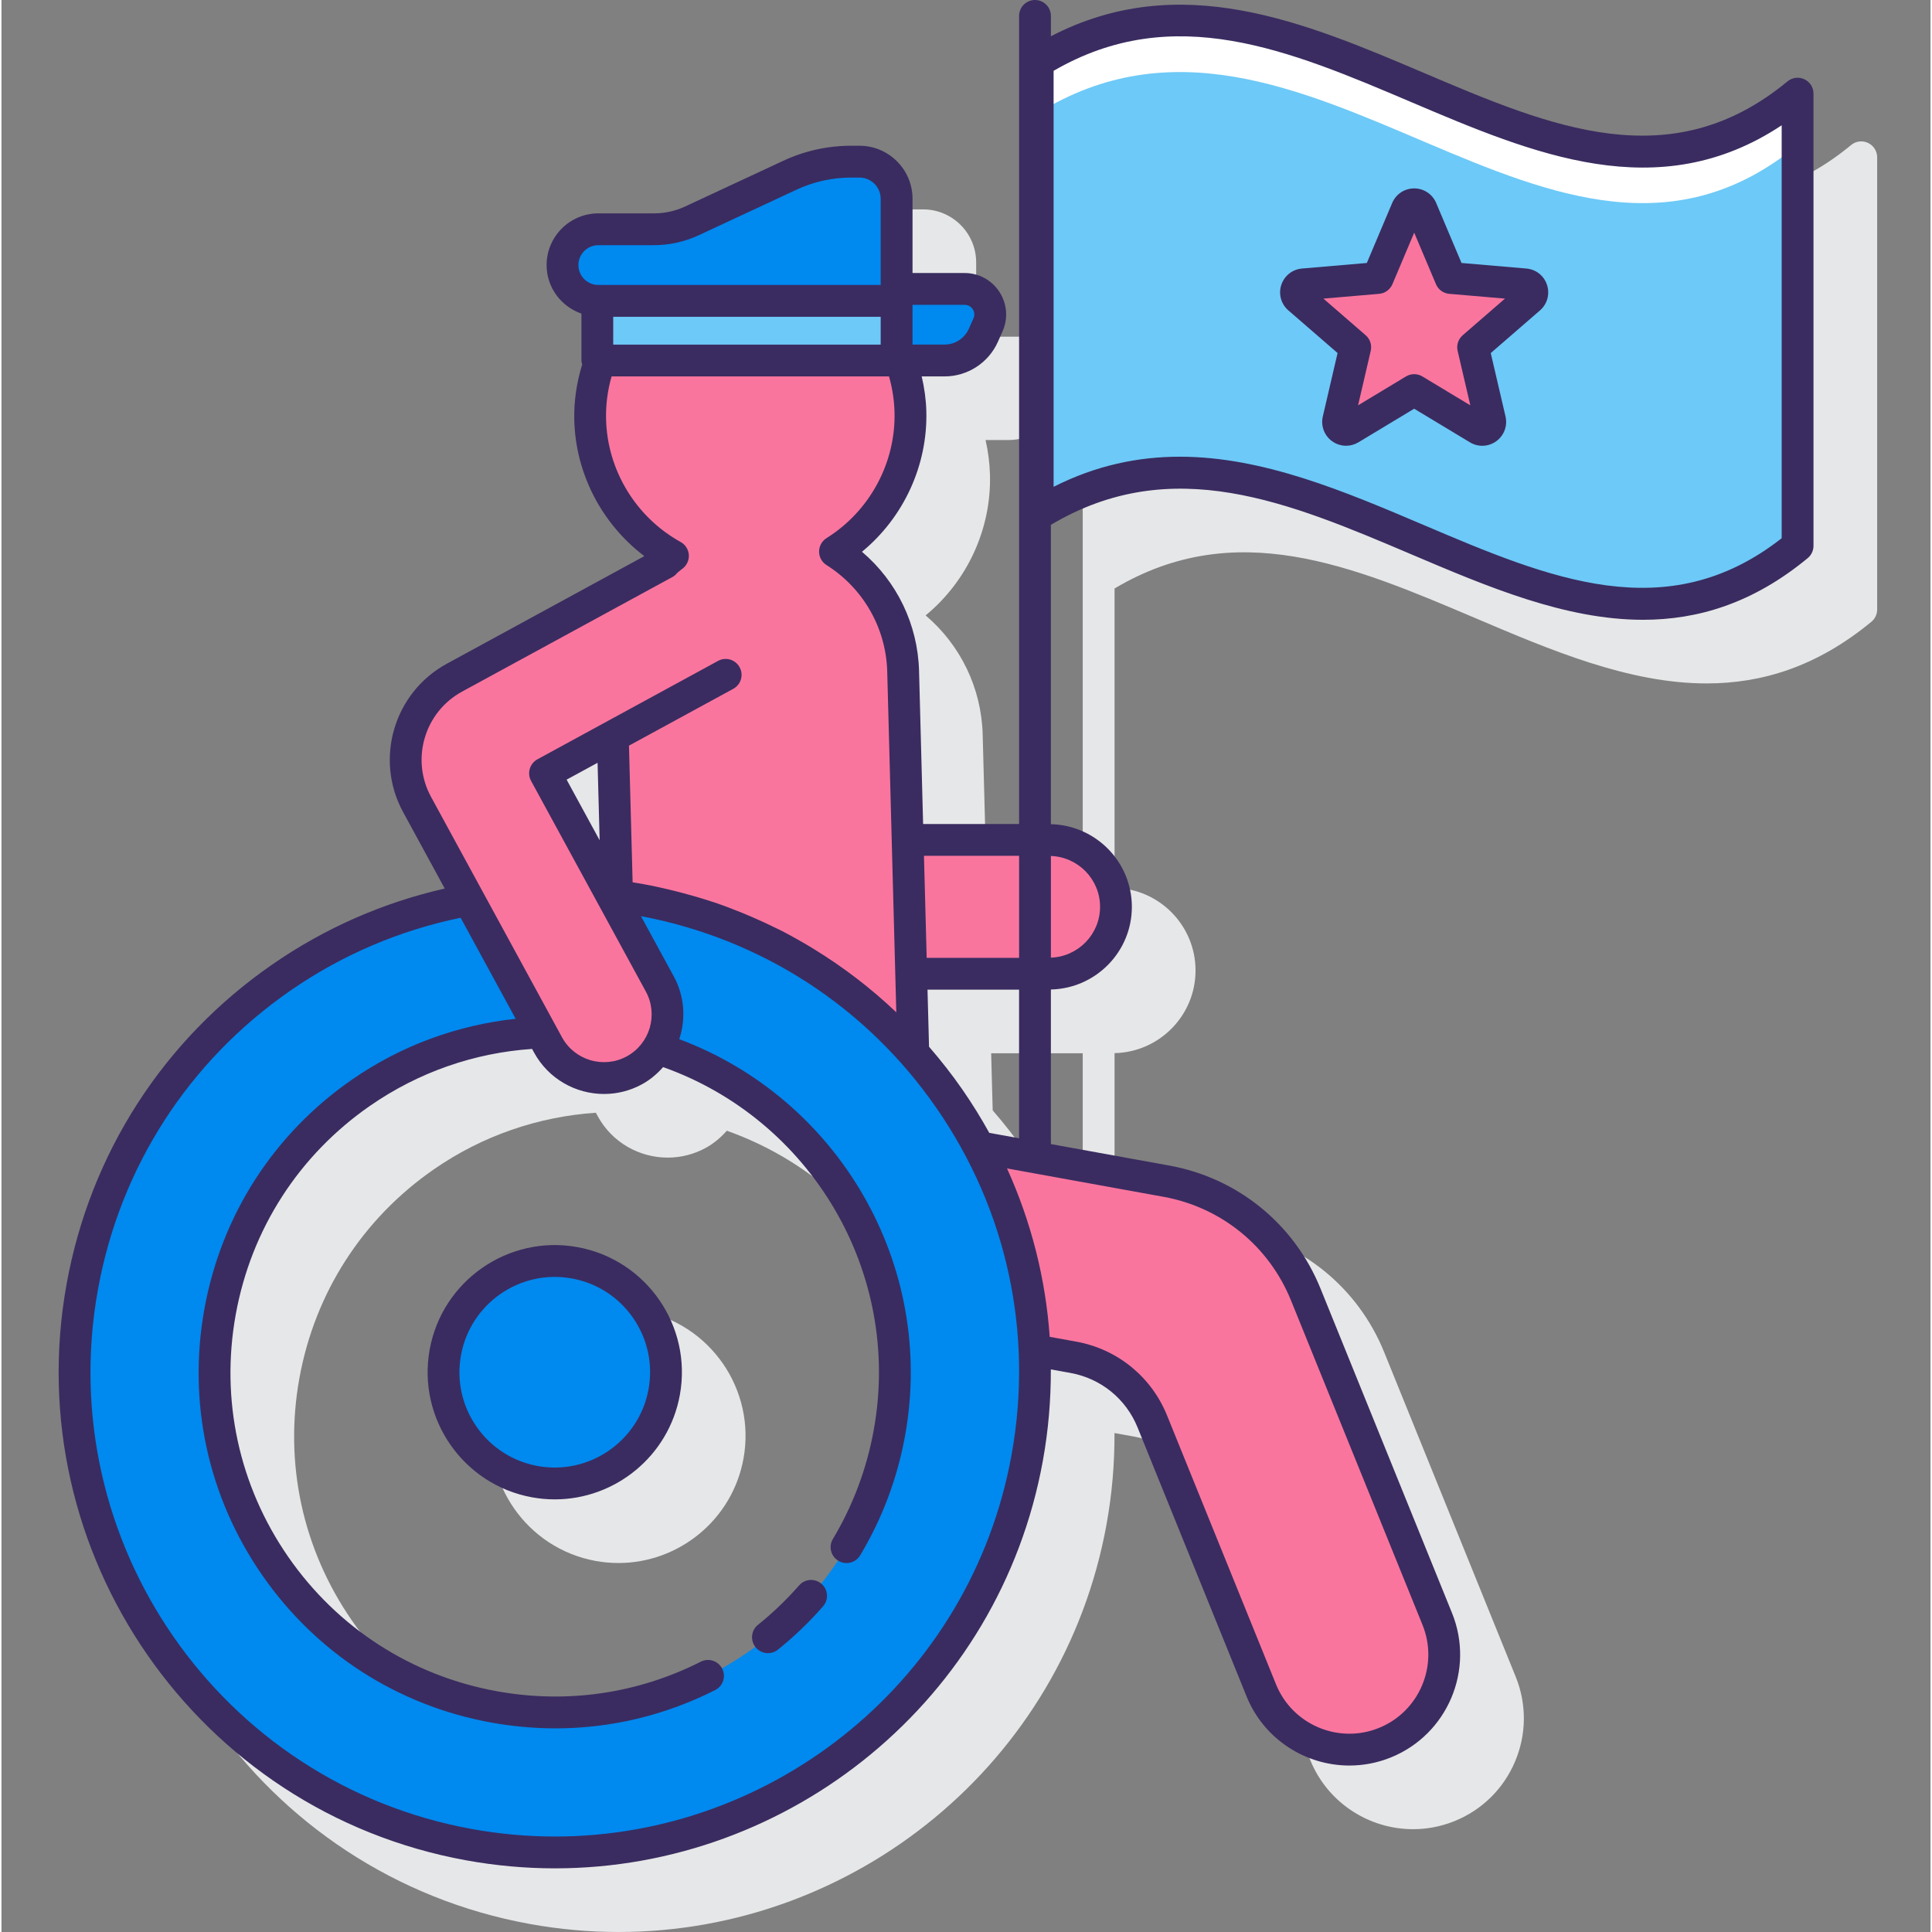 <svg height="485pt" viewBox="-14 0 485 485.744" width="485pt" xmlns="http://www.w3.org/2000/svg"><rect x="-14" y="0" width="485" height="485.744" fill="#808080" stroke="none"/><path d="m146.812 329.555c-17.344-3.16-34.008 8.406-37.156 25.746-3.145 17.34 8.402 34.008 25.742 37.156 1.922.348 3.832.516 5.719.516 15.148 0 28.641-10.84 31.441-26.262 3.145-17.34-8.402-34.008-25.746-37.156zm0 0" fill="#e6e7e8"/><path d="m455.285 35.93c-1.402-.664-3.062-.453-4.25.535-29.363 24.258-59.504 11.434-91.422-2.137-30.164-12.828-61.309-26.02-93.766-9.215v-5.113c0-2.207-1.789-4-4-4-2.211 0-4 1.793-4 4v203.168h-24.129l-1.023-38.504c-.312-11.668-5.586-22.5-14.348-29.938 10.449-8.605 16.543-21.691 16.18-35.352-.082-3-.465-5.918-1.109-8.738h5.707c5.781 0 11.043-3.418 13.402-8.707l1.164-2.621c1.438-3.238 1.145-6.945-.785-9.918-1.926-2.969-5.199-4.746-8.742-4.746h-13.109v-18.668c0-7.352-5.984-13.332-13.336-13.332h-2.062c-5.961 0-11.727 1.277-17.125 3.793l-24.613 11.461c-2.492 1.16-5.145 1.75-7.887 1.75h-13.977c-7.168 0-13 5.832-13 13 0 5.672 3.676 10.457 8.754 12.227v11.773c0 .324.109.613.184.91-1.383 4.48-2.105 9.238-1.973 14.172.363 13.473 6.98 26.035 17.613 34.09l-49.664 27.055c-13.312 7.254-18.246 23.984-10.988 37.301l10.449 19.184c-15.34 3.492-30.023 9.906-43.344 19.133-27.383 18.973-45.738 47.473-51.688 80.25-12.27 67.668 32.785 132.707 100.449 144.984 7.496 1.363 14.961 2.016 22.324 2.016 59.102 0 111.742-42.293 122.66-102.461 1.391-7.668 2.035-15.355 2.008-22.988l4.957.898c7.633 1.387 13.934 6.508 16.852 13.699l27.395 67.602c4.387 10.828 14.848 17.402 25.863 17.402 3.48 0 7.02-.656 10.438-2.039 6.898-2.797 12.297-8.113 15.199-14.969 2.898-6.855 2.957-14.43.16-21.332l-33.062-81.582c-6.582-16.246-20.805-27.809-38.051-30.934l-29.738-5.395v-38.863c11.262-.258 20.359-9.457 20.359-20.781s-9.098-20.523-20.359-20.781v-75.262c30.453-18.113 59.699-5.734 90.641 7.422 19.148 8.145 38.676 16.449 58.223 16.449 13.844 0 27.695-4.168 41.422-15.508.918-.762 1.449-1.891 1.449-3.086v-113.688c-.004-1.547-.895-2.957-2.301-3.617zm-232.688 323.191c.125 5.406-.289 10.91-1.293 16.434-.477 2.637-1.098 5.211-1.812 7.734-.207.719-.469 1.414-.688 2.125-.566 1.805-1.152 3.598-1.836 5.34-.305.777-.66 1.539-.988 2.305-.703 1.637-1.426 3.258-2.227 4.832-.379.75-.789 1.48-1.195 2.219-3.41 6.223-7.574 11.914-12.383 16.965-.402.422-.793.848-1.199 1.258-1.473 1.48-3 2.895-4.578 4.258-.332.285-.652.586-.988.867-5.734 4.797-12.113 8.785-18.949 11.863-.324.145-.641.301-.965.441-6.996 3.043-14.449 5.125-22.168 6.105-.324.039-.652.066-.977.102-2.129.242-4.273.395-6.438.469-.629.02-1.254.035-1.883.039-1.93.02-3.867-.043-5.812-.16-.676-.043-1.355-.059-2.031-.121-2.535-.215-5.082-.523-7.633-.988-21.418-3.887-40.047-15.883-52.449-33.777-12.398-17.898-17.082-39.551-13.195-60.973 3.887-21.426 15.883-40.051 33.777-52.449 12.246-8.484 26.262-13.262 40.746-14.246l.469.855c3.625 6.656 10.508 10.43 17.602 10.43 3.23 0 6.504-.781 9.535-2.434 2.09-1.137 3.828-2.645 5.324-4.328 11.305 4.012 21.367 10.305 29.617 18.363 14.969 14.641 24.121 34.828 24.617 56.473zm-70.207-131.859-8.305-15.238 7.785-4.238zm97.961 73.562c-2.047-3.703-4.289-7.324-6.727-10.852-2.621-3.785-5.441-7.375-8.414-10.805l-.383-14.352h23.02v37.363zm0 0" fill="#e6e7e8"/><path d="m249.375 211.164h-35.555l.895 33.656h34.66c9.293 0 16.828-7.531 16.828-16.828 0-9.293-7.531-16.828-16.828-16.828zm0 0" fill="#fa759e"/><path d="m346.988 407.051-33.062-81.582c-6.031-14.879-19.258-25.637-35.055-28.5l-47.168-8.562c8.258 15.523 13.168 32.906 13.984 51.062l9.816 1.777c8.941 1.625 16.43 7.715 19.844 16.133l27.395 67.602c4.953 12.219 18.871 18.109 31.09 13.156 12.219-4.949 18.105-18.867 13.156-31.086zm0 0" fill="#fa759e"/><path d="m195.559 138.691c11.699-7.312 19.359-20.418 18.965-35.211-.121-4.516-1.012-8.82-2.492-12.836h-75.535c-1.723 4.66-2.629 9.707-2.484 14.98.391 14.789 8.738 27.473 20.812 34.152-9.664 6.844-15.848 18.219-15.508 30.945l1.449 54.59c1.961.258 3.926.559 5.891.914 27.609 5.012 51.285 19.066 68.59 38.531l-2.555-95.988c-.336-12.727-7.121-23.762-17.133-30.078zm0 0" fill="#fa759e"/><path d="m136.047 75.645h75v-25.668c0-5.156-4.18-9.332-9.332-9.332h-2.062c-5.332 0-10.602 1.168-15.438 3.414l-24.617 11.465c-2.996 1.398-6.262 2.121-9.57 2.121h-13.98c-4.973 0-9 4.027-9 9 0 4.973 4.031 9 9 9zm0 0" fill="#0089ef"/><path d="m135.801 75.645h75.25v15h-75.25zm0 0" fill="#6dc9f7"/><path d="m223.117 90.633h-12.059v-17.988h17.102c4.652 0 7.758 4.789 5.871 9.035l-1.164 2.621c-1.715 3.852-5.535 6.332-9.75 6.332zm0 0" fill="#0089ef"/><path d="m146.656 226.227c-2.422-.438-4.836-.777-7.25-1.066l12.113 22.23c2.867 5.262 2.406 11.391-.559 16.129 40.441 12.781 66.051 53.922 58.277 96.754-8.43 46.465-52.934 77.297-99.398 68.871-46.469-8.434-77.301-52.938-68.871-99.402 7.289-40.18 41.555-68.645 80.734-70.172l-18.172-33.352c-48.059 8.734-87.969 46.328-97.203 97.238-11.906 65.598 31.625 128.426 97.227 140.332 65.602 11.902 128.43-31.629 140.332-97.23 11.898-65.602-31.633-128.43-97.23-140.332zm0 0" fill="#0089ef"/><path d="m130.812 317.629c-15.117-3.156-29.93 6.543-33.086 21.66-3.156 15.117 6.543 29.93 21.66 33.086 15.117 3.156 29.934-6.543 33.086-21.66 3.156-15.117-6.539-29.934-21.66-33.086zm0 0" fill="#0089ef"/><path d="m168.07 169.68-45.406 24.742 28.855 52.965c4.227 7.762 1.363 17.48-6.395 21.715-7.762 4.227-17.48 1.363-21.715-6.398l-32.926-60.441c-6.211-11.398-2.004-25.664 9.391-31.875l52.883-28.812zm0 0" fill="#fa759e"/><path d="m437.582 23.547c-61.094 50.477-124.25-49.477-191.051-8v113.688c66.801-41.469 129.957 58.477 191.051 8 0-45.473 0-68.215 0-113.688zm0 0" fill="#fff"/><path d="m437.582 36.469c-61.094 50.477-124.25-49.477-191.051-8v100.766c66.801-41.469 129.957 58.477 191.051 8 0-2.844 0-24.301 0-30.551 0-14.031 0-67.375 0-70.215zm0 0" fill="#6dc9f7"/><path d="m343.031 52.594 7.312 17.297 18.711 1.609c1.77.152 2.48 2.352 1.141 3.516l-14.195 12.301 4.254 18.293c.402 1.727-1.473 3.086-2.988 2.172l-16.082-9.703-16.086 9.703c-1.52.914-3.391-.445-2.988-2.172l4.258-18.293-14.195-12.301c-1.34-1.16-.625-3.363 1.141-3.516l18.711-1.609 7.312-17.297c.688-1.633 3.004-1.633 3.695 0zm0 0" fill="#fa759e"/><g fill="#3a2c60"><path d="m186.539 398.598c-3.137 3.586-6.617 6.926-10.344 9.918-1.719 1.383-1.992 3.898-.609 5.625.789.984 1.949 1.496 3.121 1.496.879 0 1.762-.289 2.504-.883 4.086-3.285 7.906-6.949 11.352-10.895 1.453-1.664 1.285-4.188-.379-5.645-1.66-1.445-4.184-1.281-5.645.383zm0 0"/><path d="m130.812 313.555c-17.34-3.16-34.008 8.406-37.156 25.746-3.145 17.34 8.402 34.008 25.742 37.156 1.922.348 3.832.516 5.719.516 15.148 0 28.641-10.84 31.441-26.262 3.145-17.34-8.402-34.012-25.746-37.156zm17.871 35.727c-2.359 13-14.879 21.668-27.855 19.305-6.297-1.145-11.773-4.672-15.418-9.934-3.645-5.262-5.023-11.629-3.879-17.926 2.359-13 14.855-21.66 27.852-19.301 6.301 1.141 11.777 4.668 15.422 9.93 3.641 5.266 5.023 11.629 3.879 17.926zm0 0"/><path d="m369.395 67.516-16.312-1.398-6.371-15.082s0 0 0-.004c-.941-2.223-3.113-3.664-5.531-3.664-2.422 0-4.59 1.441-5.531 3.668l-6.375 15.082-16.309 1.398c-2.414.207-4.449 1.828-5.199 4.129-.746 2.301-.051 4.812 1.781 6.395l12.371 10.719-3.707 15.941c-.551 2.355.359 4.797 2.316 6.223 1.051.762 2.285 1.148 3.527 1.148 1.074 0 2.145-.285 3.105-.863l14.016-8.449 14.016 8.449c2.074 1.254 4.668 1.141 6.629-.277 1.953-1.422 2.871-3.863 2.324-6.223l-3.715-15.941 12.379-10.723c1.828-1.582 2.523-4.094 1.773-6.395-.734-2.309-2.773-3.93-5.188-4.133zm-16.012 16.773c-1.125.973-1.613 2.484-1.277 3.926l3.191 13.695-12.047-7.262c-.637-.383-1.352-.578-2.066-.578s-1.43.195-2.07.578l-12.039 7.258 3.184-13.695c.336-1.441-.152-2.957-1.273-3.926l-10.625-9.211 14.012-1.199c1.477-.129 2.762-1.062 3.34-2.426l5.473-12.953 5.473 12.953c.578 1.367 1.863 2.305 3.34 2.426l14.012 1.199zm0 0"/><path d="m439.285 19.93c-1.406-.664-3.059-.453-4.25.535-29.359 24.258-59.504 11.438-91.422-2.137-30.16-12.828-61.312-26.023-93.766-9.215v-5.113c0-2.207-1.789-4-4-4-2.211 0-4 1.793-4 4v203.168h-24.129l-1.023-38.504c-.312-11.668-5.582-22.5-14.348-29.938 10.449-8.605 16.543-21.691 16.18-35.352-.082-2.938-.492-5.855-1.164-8.738h5.762c5.781 0 11.043-3.418 13.402-8.707l1.164-2.621c1.438-3.238 1.145-6.945-.785-9.918-1.926-2.969-5.199-4.746-8.742-4.746h-13.109v-18.668c0-7.352-5.984-13.332-13.336-13.332h-2.062c-5.961 0-11.727 1.277-17.125 3.793l-24.613 11.461c-2.492 1.16-5.145 1.75-7.887 1.75h-13.977c-7.168 0-13 5.832-13 13 0 5.668 3.676 10.43 8.754 12.199v11.801c0 .348.113.66.195.98-1.414 4.594-2.113 9.324-1.988 14.102.363 13.473 6.98 26.035 17.613 34.09l-49.664 27.055c-13.312 7.254-18.246 23.984-10.988 37.301l10.469 19.223c-15.344 3.488-30.043 9.863-43.367 19.094-27.383 18.969-45.738 47.469-51.691 80.246-12.273 67.668 32.785 132.707 100.449 144.984 7.496 1.363 14.961 2.016 22.324 2.016 59.102 0 111.742-42.293 122.66-102.461 1.391-7.668 2.035-15.355 2.008-22.988l4.953.898c7.637 1.387 13.938 6.508 16.855 13.699l27.395 67.602c4.387 10.828 14.848 17.402 25.863 17.402 3.48 0 7.02-.656 10.438-2.039 14.238-5.773 21.133-22.051 15.363-36.297l-33.066-81.582c-6.582-16.246-20.805-27.809-38.051-30.934l-29.738-5.395v-38.863c11.262-.258 20.359-9.457 20.359-20.781s-9.098-20.523-20.359-20.781v-75.262c30.457-18.113 59.699-5.734 90.641 7.422 19.148 8.145 38.676 16.449 58.223 16.449 13.844 0 27.695-4.168 41.422-15.508.918-.762 1.449-1.891 1.449-3.086v-113.688c.008-1.547-.883-2.957-2.289-3.617zm-221.355 195.234h23.918v25.656h-23.234l-.551-20.68zm-82.059-23.383.52 19.48-8.305-15.242zm3.93-112.137h67.25v7h-67.25zm75.258-3h13.098c1.188 0 1.816.77 2.035 1.102.215.332.664 1.223.18 2.309l-1.16 2.617c-1.074 2.402-3.465 3.961-6.094 3.961h-8.059zm-79.008-15h13.977c3.859 0 7.75-.859 11.258-2.492l24.613-11.465c4.34-2.02 8.965-3.043 13.754-3.043h2.062c2.941 0 5.336 2.391 5.336 5.332v21.668h-71c-2.754 0-5-2.246-5-5 0-2.758 2.242-5 5-5zm-34.266 112.25 52.891-28.809c.5-.273.906-.637 1.234-1.062.41-.332.793-.68 1.227-.988 1.117-.797 1.754-2.109 1.68-3.488-.078-1.375-.852-2.609-2.059-3.277-11.227-6.215-18.41-18-18.75-30.762-.098-3.672.367-7.32 1.387-10.871h69.746c.84 2.934 1.305 5.93 1.387 8.938.34 12.762-6.207 24.914-17.086 31.715-1.164.73-1.875 2.008-1.879 3.383s.703 2.66 1.863 3.391c9.27 5.852 14.98 15.875 15.27 26.801l2.281 85.652c-6.387-6.078-13.375-11.418-20.848-15.984-.383-.23-.758-.469-1.137-.691-2.34-1.391-4.719-2.727-7.148-3.969-.289-.148-.586-.273-.875-.418-2.086-1.043-4.203-2.012-6.344-2.938-.699-.301-1.395-.594-2.094-.883-2.398-.98-4.828-1.914-7.297-2.75-.309-.102-.625-.188-.93-.289-2.266-.746-4.566-1.418-6.883-2.035-.699-.188-1.398-.367-2.105-.543-2.621-.652-5.262-1.25-7.941-1.734-.02-.004-.035-.004-.055-.008-.879-.16-1.762-.309-2.637-.449l-.918-34.355 26.227-14.289c1.938-1.055 2.656-3.484 1.594-5.422-1.059-1.938-3.477-2.664-5.422-1.598l-45.418 24.746c-.926.504-1.617 1.367-1.918 2.383-.301 1.016-.184 2.109.324 3.043l28.859 52.969c3.164 5.816 1.012 13.121-4.801 16.289-5.809 3.164-13.117 1.008-16.285-4.801l-32.926-60.445c-5.145-9.441-1.648-21.305 7.785-26.449zm138.16 191.949c-10.215 56.316-59.469 95.898-114.785 95.895-6.891 0-13.883-.613-20.895-1.887-63.324-11.492-105.496-72.355-94.004-135.68 5.566-30.676 22.746-57.348 48.371-75.105 13.109-9.082 27.645-15.195 42.809-18.324l13.836 25.402c-14.621 1.578-28.719 6.68-41.152 15.293-19.652 13.613-32.824 34.07-37.094 57.594s.879 47.305 14.496 66.957c13.617 19.652 34.07 32.824 57.59 37.09 5.402.98 10.805 1.465 16.184 1.465 13.883 0 27.527-3.246 40.141-9.629 1.973-1 2.762-3.402 1.766-5.375-1.004-1.973-3.41-2.754-5.375-1.762-15.938 8.059-33.684 10.621-51.285 7.43-21.418-3.887-40.047-15.883-52.449-33.777-12.398-17.898-17.082-39.551-13.195-60.973 3.883-21.422 15.879-40.051 33.777-52.449 12.238-8.484 26.246-13.301 40.727-14.289l.488.898c3.625 6.656 10.508 10.43 17.602 10.43 3.23 0 6.504-.781 9.535-2.434 2.082-1.137 3.824-2.637 5.316-4.32 36.969 13.113 60.176 51.441 52.953 91.262-1.766 9.742-5.223 18.949-10.266 27.371-1.137 1.895-.523 4.352 1.371 5.484 1.902 1.141 4.352.523 5.488-1.371 5.547-9.246 9.34-19.359 11.281-30.051 7.84-43.223-16.977-84.852-56.766-99.715 1.664-5.066 1.363-10.758-1.383-15.797l-8.25-15.141c30.32 5.727 56.672 22.809 74.262 48.195 17.766 25.629 24.477 56.637 18.906 87.312zm70.273-38.875 33.066 81.582c4.113 10.156-.797 21.766-10.953 25.883-10.152 4.117-21.762-.797-25.883-10.953l-27.395-67.602c-3.949-9.746-12.488-16.688-22.836-18.566l-6.672-1.207c-1.02-14.629-4.652-28.922-10.73-42.34l39.34 7.133c14.531 2.641 26.52 12.387 32.062 26.07zm-75.867-42.145c-2.047-3.699-4.289-7.324-6.727-10.848-2.621-3.785-5.445-7.375-8.418-10.809l-.383-14.348h23.02v37.363zm27.855-56.832c0 6.91-5.508 12.523-12.359 12.781v-25.562c6.852.254 12.359 5.867 12.359 12.781zm171.375-92.672c-28.906 22.668-58.578 10.043-89.969-3.305-19.996-8.504-40.414-17.188-61.363-17.188-10.438 0-21.012 2.156-31.723 7.566v-104.586c30.199-17.527 59.242-5.18 89.957 7.883 30.559 12.992 62.082 26.395 93.094 5.812v103.816zm0 0"/></g></svg>